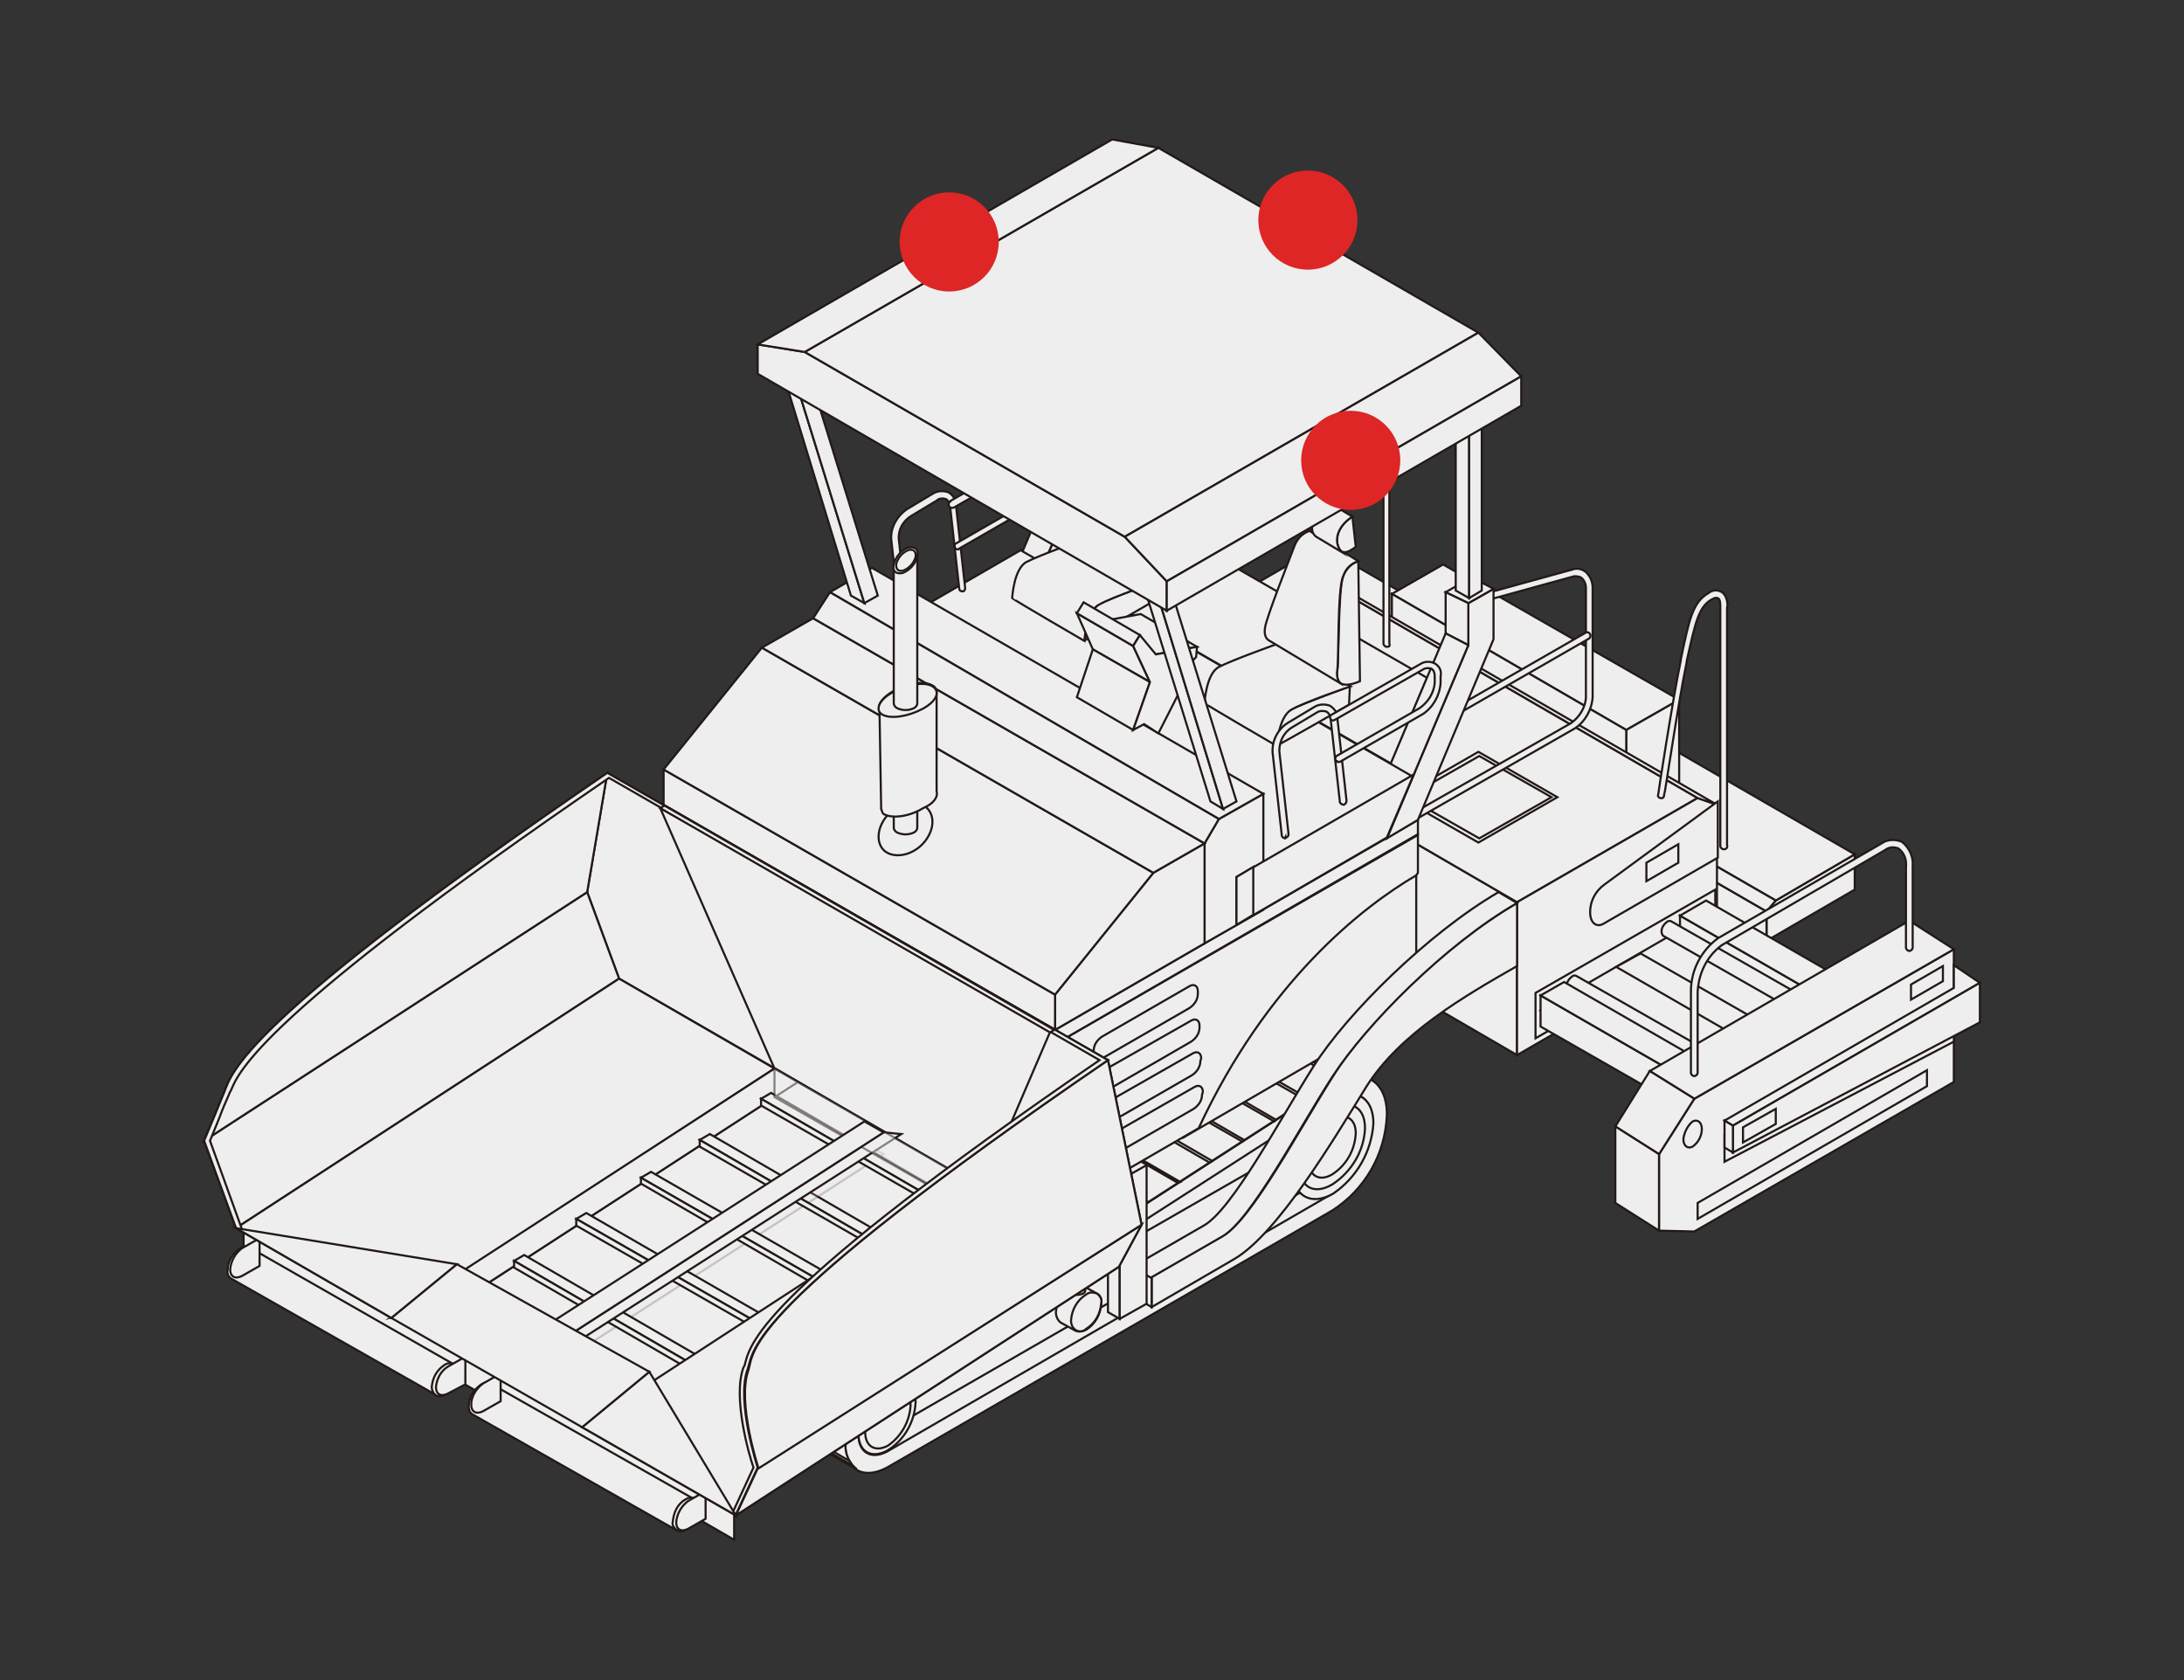 <?xml version="1.0" encoding="utf-8"?>
<!-- Generator: Adobe Illustrator 26.0.1, SVG Export Plug-In . SVG Version: 6.00 Build 0)  -->
<svg version="1.1" id="Layer_1" xmlns="http://www.w3.org/2000/svg" xmlns:xlink="http://www.w3.org/1999/xlink" x="0px" y="0px"
	 viewBox="0 0 260 200" style="enable-background:new 0 0 260 200;" xml:space="preserve">
<rect x="0" y="0" width="260" height="200" fill="#333333" stroke="none"/>
<style type="text/css">
	.st0{fill:#EEEEEF;stroke:#231916;stroke-width:0.25;stroke-miterlimit:10;}
	.st1{opacity:0.2;fill:#EEEEEF;stroke:#231916;stroke-width:0.25;stroke-miterlimit:10;enable-background:new    ;}
	.st2{opacity:0.5;fill:#EEEEEF;stroke:#231916;stroke-width:0.25;stroke-miterlimit:10;enable-background:new    ;}
	.st3{fill:#DD2625;}
</style>
<g>
	<g id="Layer_2_00000122710027114492362370000010763546398875593385_">
		<g id="Layer_1-2">
			<polygon class="st0" points="87.4,179.9 29,146.3 29,149.6 87.4,183.3 			"/>
			<path class="st0" d="M82.7,178.5l-24.3-13.8c-0.4-0.2-0.8-0.1-1.1,0.1c-0.9,0.6-1.5,1.6-1.5,2.6c0,0.4,0.1,0.8,0.5,1l24.3,13.8
				c0.4,0.2,0.8,0.1,1.1-0.1c0.9-0.6,1.5-1.6,1.5-2.6C83.2,179.1,83,178.7,82.7,178.5z"/>
			<path class="st0" d="M83.1,179.4c-0.1,1.1-0.6,2.1-1.5,2.6c-0.4,0.3-1,0.3-1.3-0.1c-0.2-0.2-0.3-0.5-0.2-0.8
				c0.1-1.1,0.6-2.1,1.5-2.6c0.3-0.2,0.7-0.3,1.1-0.1C83,178.7,83.2,179.1,83.1,179.4z"/>
			<path class="st0" d="M81.9,182c-0.8,0.4-1.4,0.1-1.4-0.8c0.1-1,0.6-1.9,1.4-2.5l2.1-1.2v3.3L81.9,182z"/>
			<path class="st0" d="M57.5,168c-0.8,0.4-1.4,0.1-1.4-0.8c0-1,0.6-1.9,1.4-2.5l2.1-1.2v3.3L57.5,168z"/>
			<path class="st0" d="M54,162.4l-24.3-13.9c-0.3-0.2-0.8-0.1-1.1,0.1c-0.9,0.6-1.5,1.6-1.5,2.6c-0.1,0.4,0.1,0.8,0.4,1l24.3,13.8
				c0.3,0.2,0.8,0.1,1.1-0.1c0.9-0.6,1.5-1.6,1.5-2.6C54.5,163,54.3,162.6,54,162.4z"/>
			<path class="st0" d="M54.5,163.4c-0.1,1.1-0.6,2-1.5,2.6c-0.3,0.2-0.7,0.3-1.1,0.1c-0.3-0.2-0.5-0.6-0.5-1c0.1-1.1,0.6-2,1.5-2.6
				c0.4-0.3,1-0.3,1.3,0.1C54.4,162.8,54.5,163.1,54.5,163.4L54.5,163.4z"/>
			<path class="st0" d="M53.3,165.9c-0.8,0.4-1.4,0.1-1.4-0.8c0.1-1,0.6-1.9,1.4-2.4l2.1-1.2v3.3L53.3,165.9z"/>
			<path class="st0" d="M28.8,151.9c-0.8,0.4-1.4,0.1-1.4-0.8c0.1-1,0.6-1.9,1.4-2.5l2.1-1.2v3.3L28.8,151.9z"/>
			<path class="st0" d="M158.6,129l-53,34.2c-2.9,1.9-4.8,5.1-5,8.6c0,3.2,2.2,4.4,5,2.9l53-30.6c3.9-2.5,6.3-6.7,6.5-11.3
				C165.2,128.6,162.2,126.9,158.6,129z"/>
			<path class="st0" d="M158.6,130.9l-53,34.1c-2,1.3-3.2,3.5-3.4,5.8c0,2.1,1.5,3,3.4,2l53-30.7c2.8-1.9,4.6-5,4.8-8.4
				C163.5,130.6,161.3,129.4,158.6,130.9z"/>
			<polygon class="st0" points="105.8,164.9 105.8,170.2 158.9,139.6 158.9,133.7 115,158.9 			"/>
			<path class="st0" d="M163.5,133.7c0-3.1-2.2-4.3-4.8-2.8c-2.9,1.9-4.6,5-4.8,8.4c0,3.1,2.2,4.3,4.8,2.8
				C161.5,140.2,163.3,137.1,163.5,133.7z"/>
			<path class="st0" d="M162.5,134.3c0-2.5-1.7-3.5-3.9-2.2c-2.3,1.5-3.7,4-3.9,6.7c0,2.5,1.7,3.5,3.9,2.2
				C160.9,139.5,162.4,137,162.5,134.3z"/>
			<path class="st0" d="M161.4,134.9c0-1.8-1.3-2.5-2.8-1.6c-1.7,1.1-2.7,2.9-2.8,4.9c0,1.8,1.3,2.5,2.8,1.6
				C160.3,138.7,161.3,136.9,161.4,134.9z"/>
			<path class="st0" d="M109,166.9c0-2.1-1.5-3-3.4-2c-2,1.3-3.2,3.5-3.4,5.8c0,2.1,1.5,3,3.4,2C107.6,171.5,108.9,169.3,109,166.9z
				"/>
			<path class="st0" d="M108.4,167.3c0-1.7-1.2-2.4-2.7-1.6c-1.6,1.1-2.6,2.8-2.7,4.8c0,1.7,1.2,2.4,2.7,1.6
				C107.3,171,108.3,169.2,108.4,167.3z"/>
			<path class="st0" d="M100.7,171.7c0.2-3.5,2.1-6.7,5-8.6l53-34.2c1.8-1,3.4-1.1,4.6-0.5l-9.6-5.4c-1.2-0.7-2.8-0.6-4.6,0.4
				L96,157.7c-2.9,1.9-4.8,5.1-5,8.6c-0.1,1.3,0.5,2.5,1.5,3.2l9.5,5.4l0,0C101.1,174.2,100.5,173,100.7,171.7z"/>
			<path class="st0" d="M159.7,128.4c-0.1,0-0.2,0.1-0.4,0.1l-9.5-5.5l0.4-0.2L159.7,128.4z"/>
			<polygon class="st0" points="155.8,130.8 155.5,131 145.9,125.5 146.2,125.3 			"/>
			<polygon class="st0" points="151.9,133.3 151.7,133.5 142.1,128 142.4,127.8 			"/>
			<polygon class="st0" points="148.1,135.7 147.9,135.9 138.3,130.4 138.6,130.2 			"/>
			<polygon class="st0" points="144.3,138.2 144,138.4 134.5,132.9 134.8,132.7 			"/>
			<polygon class="st0" points="140.5,140.7 140.2,140.8 130.7,135.3 131,135.2 			"/>
			<polygon class="st0" points="136.7,143.1 136.4,143.3 126.9,137.8 127.2,137.6 			"/>
			<polygon class="st0" points="132.9,145.6 132.6,145.8 123.1,140.3 123.4,140.1 			"/>
			<polygon class="st0" points="129.1,148 128.8,148.2 119.3,142.7 119.6,142.5 			"/>
			<polygon class="st0" points="125.3,150.5 125,150.7 115.5,145.2 115.8,145 			"/>
			<polygon class="st0" points="121.5,153 121.2,153.1 111.7,147.6 111.9,147.5 			"/>
			<polygon class="st0" points="117.7,155.4 117.4,155.6 107.8,150.1 108.1,149.9 			"/>
			<polygon class="st0" points="113.8,157.9 113.6,158.1 104,152.6 104.3,152.4 			"/>
			<polygon class="st0" points="110,160.3 109.8,160.5 100.2,155 100.5,154.8 			"/>
			<polygon class="st0" points="106.2,162.8 105.9,163 96.4,157.5 96.7,157.3 			"/>
			<path class="st0" d="M103,165.6c-0.1,0.1-0.1,0.2-0.2,0.2l-9.6-5.5c0.1-0.1,0.1-0.2,0.2-0.2L103,165.6z"/>
			<path class="st0" d="M101.1,169.2c0,0.1-0.1,0.2-0.1,0.3l-9.6-5.5l0.1-0.3L101.1,169.2z"/>
			<path class="st0" d="M101.4,174.4l-9.7-5.6c-0.1-0.2-0.2-0.3-0.3-0.5l9.7,5.6C101.2,174,101.3,174.2,101.4,174.4z"/>
			<polygon class="st0" points="210.3,112 220.8,105.9 220.8,101.7 211.4,107.2 210.3,108.5 			"/>
			<polygon class="st0" points="211.4,107.2 220.8,101.7 161.1,67.2 151.6,72.7 			"/>
			<polygon class="st0" points="210.3,112 150.6,77.5 150.6,74 210.3,108.5 			"/>
			<polygon class="st0" points="211.4,107.2 151.6,72.7 150.6,74 210.3,108.5 			"/>
			<polygon class="st0" points="165.7,70.7 193.6,86.9 199.9,83.3 171.8,67.2 			"/>
			<polygon class="st0" points="193.6,86.9 193.6,99.6 199.9,96.1 199.9,83.3 			"/>
			<polygon class="st0" points="165.7,83.5 193.6,99.6 193.6,86.9 165.7,70.7 			"/>
			<polygon class="st0" points="132.4,79.4 132.4,97.6 180.6,125.6 180.6,107.4 			"/>
			<polygon class="st0" points="202.1,95 180.6,107.4 132.4,79.4 153.8,67 			"/>
			<path class="st0" d="M149,85.7l-9.4-5.4l9.4-5.4l9.4,5.4L149,85.7z M140.5,80.3l8.6,4.9l8.6-4.9l-8.6-5L140.5,80.3z"/>
			<path class="st0" d="M176,100.3l-9.4-5.4l9.4-5.4l9.4,5.4L176,100.3z M167.5,94.9l8.6,4.9l8.6-4.9l-8.6-4.9L167.5,94.9z"/>
			<polygon class="st0" points="168.6,119.3 140.9,135.4 140.9,116.3 168.6,100.2 			"/>
			<polygon class="st0" points="204.4,111.8 180.6,125.6 180.6,107.4 202.1,95 204.4,95.8 			"/>
			<path class="st0" d="M158.7,128.1c-4,6.3-9.7,17.1-13.1,19l-8.5,4.9v3.6l9.8-5.7c5.2-3,11.9-14.3,15.8-20.6
				c4-6.3,11.6-10.7,17.9-14.3v-7.5C172.2,112.3,162.6,121.8,158.7,128.1z"/>
			<polygon class="st0" points="137.1,155.6 134.9,154.3 134.9,150.8 137.1,152 			"/>
			<path class="st0" d="M178.4,106.2c-8.4,4.9-18,14.4-22,20.7s-9.7,17.1-13.1,19l-8.5,4.9l2.2,1.3l8.5-4.9
				c3.4-1.9,9.1-12.8,13.1-19s13.5-15.8,22-20.7L178.4,106.2z"/>
			<polygon class="st0" points="202.1,95 204.4,95.8 156.1,67.9 153.8,67 			"/>
			<polygon class="st0" points="131.9,156.2 133.3,157 133.3,140.5 131.9,139.7 			"/>
			<polygon class="st0" points="133.3,157 136.5,155.2 136.5,138.7 133.3,140.5 			"/>
			<path class="st0" d="M130.6,154l-1.8-1c-0.4-0.2-0.9-0.1-1.3,0.1c-1,0.7-1.7,1.8-1.8,3.1c0,0.5,0.2,0.9,0.5,1.2l1.8,1
				c0.4,0.2,0.9,0.1,1.3-0.1c1.1-0.7,1.7-1.8,1.8-3.1C131.2,154.7,131,154.2,130.6,154z"/>
			<path class="st0" d="M131.1,155.1c-0.1,1.3-0.7,2.4-1.8,3.1c-0.4,0.4-1.1,0.4-1.5-0.1c-0.2-0.2-0.3-0.6-0.3-0.9
				c0.1-1.3,0.7-2.4,1.8-3.1c0.4-0.3,0.8-0.3,1.3-0.1C131,154.3,131.2,154.7,131.1,155.1z"/>
			<polygon class="st0" points="204.2,105.9 182.8,118.2 182.8,123.6 204.2,111.3 			"/>
			<polygon class="st0" points="203.1,108.9 183.4,120.3 208.4,134.7 228.1,123.3 			"/>
			<polygon class="st0" points="183.4,118.5 183.4,122.2 208.4,136.5 208.4,132.9 			"/>
			<polygon class="st0" points="225,125.1 225,123.4 200,109 200,110.7 			"/>
			<path class="st0" d="M224.4,124.2L199,109.7c-0.2-0.1-0.3-0.1-0.5,0c-0.4,0.3-0.7,0.7-0.7,1.2c0,0.2,0.1,0.4,0.2,0.5l25.4,14.5
				c0.2,0.1,0.4,0,0.5-0.1c0.4-0.3,0.7-0.7,0.7-1.2C224.6,124.4,224.5,124.3,224.4,124.2z"/>
			<path class="st0" d="M213.1,130.7l-25.4-14.5c-0.2-0.1-0.3-0.1-0.5,0c-0.4,0.3-0.7,0.7-0.7,1.2c0,0.2,0.1,0.4,0.2,0.5l25.4,14.5
				c0.2,0.1,0.4,0,0.5-0.1c0.4-0.3,0.7-0.7,0.7-1.2C213.3,130.9,213.2,130.8,213.1,130.7z"/>
			<polygon class="st0" points="225,123.4 228.1,121.6 203.1,107.2 200,109 			"/>
			<polygon class="st0" points="186.2,116.9 183.4,118.5 208.4,132.9 211.2,131.3 			"/>
			<polygon class="st0" points="225,125.1 211.2,133.1 211.2,131.3 208.4,132.9 208.4,136.5 228.1,125.2 228.1,121.6 225,123.4 			
				"/>
			<polygon class="st0" points="192.4,115.1 217.4,129.5 220.3,127.8 195.3,113.5 			"/>
			<path class="st0" d="M191,105.3c-1.1,0.8-1.7,2-1.7,3.3c0,1.3,0.8,1.9,1.7,1.3l13.5-7.8v-6.7L191,105.3z"/>
			<polygon class="st0" points="196,104.9 199.8,102.7 199.8,100.5 196,102.7 			"/>
			<polygon class="st0" points="232.6,128.8 201.7,146.6 197.5,146.5 197.5,137.4 201.7,130.8 232.6,113 			"/>
			<polygon class="st0" points="206.3,134 235.7,117 232.6,114.9 232.6,117.6 205.3,133.4 			"/>
			<path class="st0" d="M200.4,135.6c0,0.8,0.5,1.2,1.1,0.9c0.7-0.5,1.1-1.3,1.1-2.1c0-0.8-0.5-1.2-1.1-0.9
				C200.9,134,200.5,134.8,200.4,135.6z"/>
			<polygon class="st0" points="202.1,145.1 229.4,129.3 229.4,127.4 202.1,143.2 			"/>
			<polygon class="st0" points="232.6,119.3 205.3,135.1 205.3,138.3 232.6,124 			"/>
			<polygon class="st0" points="201.7,130.8 196.4,127.5 227.3,109.6 232.6,113 			"/>
			<polygon class="st0" points="201.7,130.8 196.4,127.5 192.3,134.1 197.5,137.4 			"/>
			<polygon class="st0" points="197.5,146.5 192.3,143.2 192.3,134.1 197.5,137.4 			"/>
			<polygon class="st0" points="206.3,137.2 235.7,121.7 235.7,117 206.3,134 			"/>
			<polygon class="st0" points="211.4,133.8 207.5,136 207.5,134.2 211.4,132 			"/>
			<polygon class="st0" points="231.3,116.8 227.5,119 227.5,117.2 231.3,115 			"/>
			<path class="st0" d="M201.7,128.1c-0.2,0-0.4-0.2-0.4-0.4c0,0,0,0,0,0V118c0-2.5,1.2-4.8,3.2-6.3l19.5-11.3
				c0.7-0.5,1.6-0.5,2.4-0.2c0.9,0.7,1.4,1.8,1.3,2.9v9.7c0,0.2-0.2,0.4-0.4,0.4s-0.4-0.2-0.4-0.4v-9.6c0.1-0.8-0.2-1.7-0.9-2.2
				c-0.5-0.2-1.1-0.2-1.6,0.2L205,112.5c-1.8,1.3-2.8,3.4-2.9,5.6v9.6C202.1,127.9,201.9,128.1,201.7,128.1z"/>
			<polygon class="st0" points="206.3,137.2 205.3,136.6 205.3,133.4 206.3,134 			"/>
			<path class="st0" d="M205.2,101.1c-0.2,0-0.4-0.2-0.4-0.4V72.3c0-0.4,0-1-0.3-1.1c-0.3-0.1-0.4,0-0.8,0.2
				c-1.5,0.9-1.9,2.8-2.9,7.3v0.1c-1,4.7-2.6,15.8-2.7,15.9c0,0.2-0.2,0.4-0.4,0.3c-0.2,0-0.4-0.2-0.3-0.4c0,0,0,0,0,0
				c0-0.1,1.7-11.2,2.7-16v-0.1c1-4.8,1.4-6.8,3.3-7.9c0.5-0.4,1.1-0.4,1.6-0.1c0.7,0.5,0.7,1.7,0.6,1.8v28.3
				C205.7,100.9,205.5,101.1,205.2,101.1C205.3,101.1,205.3,101.1,205.2,101.1z"/>
			<path class="st0" d="M165.1,77c-0.2,0-0.4-0.2-0.4-0.4c0,0,0,0,0,0V48.3c0-0.4,0-1-0.3-1.1s-0.4,0-0.8,0.2
				c-1.5,0.9-1.9,2.8-2.9,7.3v0.1c-1,4.7-2.6,15.8-2.7,15.9c0,0.2-0.3,0.4-0.5,0.3c-0.2,0-0.3-0.2-0.3-0.4c0-0.1,1.7-11.2,2.7-16
				v-0.1c1-4.8,1.4-6.8,3.3-7.9c0.5-0.4,1.1-0.4,1.6-0.2c0.7,0.5,0.7,1.7,0.6,1.8v28.4C165.5,76.9,165.4,77,165.1,77z"/>
			<path class="st0" d="M167.1,98.4c-0.1,0-0.3-0.1-0.4-0.2c-0.1-0.2,0-0.4,0.1-0.6L187,86.1c1-0.7,1.7-1.8,1.8-3V70
				c0-0.5-0.2-0.9-0.5-1.2c-0.3-0.2-0.6-0.2-0.9-0.2l-12,3.3c-0.2,0.1-0.4-0.1-0.5-0.3c0,0,0,0,0,0c-0.1-0.2,0.1-0.4,0.3-0.5l12-3.3
				c0.5-0.2,1.1-0.1,1.6,0.3c0.5,0.5,0.8,1.1,0.8,1.9V83c-0.1,1.5-0.9,2.9-2.1,3.7l-20.1,11.5C167.3,98.3,167.2,98.4,167.1,98.4z"/>
			<path class="st0" d="M173.1,85.2c-0.1,0-0.3-0.1-0.4-0.2c-0.1-0.2,0-0.4,0.1-0.5l16-9.2c0.2-0.1,0.4,0,0.5,0.2
				c0.1,0.2,0,0.4-0.1,0.5l-16,9.2C173.3,85.2,173.2,85.2,173.1,85.2z"/>
			<path class="st0" d="M128.9,141.1c-0.4-0.2-0.9-0.2-1.4,0c-0.2,0.1-0.3,0.2-0.3,0.4v12.1c0,0.2,0.1,0.3,0.3,0.4
				c0.4,0.2,0.9,0.2,1.4,0c0.2-0.1,0.3-0.2,0.3-0.4v-12.1C129.2,141.3,129.1,141.2,128.9,141.1z"/>
			<path class="st0" d="M129.4,119.2c-0.7-0.4-1.6-0.4-2.3,0c-0.3,0.1-0.5,0.4-0.5,0.7v21.7c0,0.3,0.2,0.6,0.5,0.7
				c0.7,0.4,1.6,0.4,2.3,0c0.3-0.1,0.5-0.4,0.5-0.7v-21.7C129.9,119.5,129.7,119.3,129.4,119.2z"/>
			<path class="st0" d="M125.6,124.3l0.8,6l2.6-1.5l1.1,12.8l12.6-7.3c8.1-17.4,19.4-26.3,25.9-30.1l0.2-0.3v-4.5L125.6,124.3z"/>
			<polygon class="st0" points="168.8,99.3 125.6,124.3 125.6,122.6 168.8,97.6 			"/>
			<polygon class="st0" points="131.1,46 131.1,51 121.4,73.9 125.2,71.8 134.2,50.3 134.2,44.3 			"/>
			<polygon class="st0" points="134.2,44.3 131.1,46 128.5,44.7 131.5,42.9 			"/>
			<polygon class="st0" points="131.1,51 131.1,46 128.5,44.7 128.5,49.6 			"/>
			<polygon class="st0" points="131.1,51 121.4,73.9 118.8,72.6 128.5,49.6 			"/>
			<polygon class="st0" points="128.6,56.9 124.3,67.1 165.6,90.9 169.9,80.7 			"/>
			<polygon class="st0" points="174.8,71.8 174.8,76.8 165.1,99.8 168.8,97.6 177.8,76.1 177.8,70.1 			"/>
			<polygon class="st0" points="177.8,70.1 174.8,71.8 172.1,70.5 175.2,68.7 			"/>
			<polygon class="st0" points="174.8,76.8 174.8,71.8 172.1,70.5 172.1,75.4 			"/>
			<polygon class="st0" points="174.8,76.8 165.1,99.8 162.4,98.4 172.1,75.4 			"/>
			<polygon class="st0" points="168.1,92.4 150.3,102.7 103.7,75.8 121.5,65.5 			"/>
			<path class="st0" d="M107.6,74.5c-0.2,0-0.4-0.2-0.4-0.4l-1.1-9.9c-0.1-1.4,0.7-2.8,1.9-3.6l3-1.8c0.6-0.4,1.3-0.4,1.9-0.2
				c0.5,0.3,0.9,0.8,0.9,1.5l1.1,9.9c0,0.2-0.1,0.4-0.3,0.4c0,0,0,0,0,0c-0.2,0-0.4-0.1-0.4-0.3l-1.1-9.9c0-0.3-0.2-0.6-0.5-0.8
				c-0.4-0.1-0.8-0.1-1.1,0.2l-3,1.8c-1,0.6-1.6,1.7-1.5,2.8l1.1,9.9C108,74.3,107.9,74.5,107.6,74.5L107.6,74.5z"/>
			<path class="st0" d="M114,65.4c-0.1,0-0.3-0.1-0.3-0.2c-0.1-0.2-0.1-0.4,0.1-0.5c0,0,0,0,0,0l9.9-5.7c1-0.7,1.7-1.8,1.8-3v-0.8
				c0.1-0.4-0.1-0.9-0.6-1c-0.3-0.1-0.6,0-0.8,0.2l-10.5,6c-0.2,0.1-0.4,0.1-0.6-0.1c-0.1-0.2-0.1-0.4,0.1-0.6c0,0,0.1,0,0.1-0.1
				l10.5-6c0.5-0.4,1.2-0.4,1.8-0.1c0.5,0.4,0.8,1,0.8,1.6v0.8c-0.1,1.5-0.9,2.9-2.2,3.7l-9.9,5.7C114.2,65.4,114.1,65.4,114,65.4z"
				/>
			<path class="st0" d="M160.6,83.9l0.1-2.2c0,0-5.5,2-7.1,2.8c-1.5,0.8-1.7,4.2-1.7,4.3S160.6,83.9,160.6,83.9z"/>
			<path class="st0" d="M153.7,84.5c1.5-0.9,7.1-2.8,7.1-2.8l-8.6-5.1c0,0-5.6,2-7.1,2.8c-1.5,0.8-1.7,4.2-1.7,4.3s8.6,5.1,8.6,5.1
				S152.2,85.4,153.7,84.5z"/>
			<path class="st0" d="M161.9,81.1l-0.2-14.3c-0.9,0.3-1.5,1-1.8,1.8c-0.6,1.6-0.5,9.9-0.7,11.2S159.5,82.1,161.9,81.1z"/>
			<path class="st0" d="M159.2,79.8c0.2-1.4,0-9.7,0.7-11.2c0.3-0.9,0.9-1.5,1.8-1.8l-5.8-3.6c-0.9,0.3-1.5,1-1.8,1.8
				c-0.6,1.6-3.3,8.4-3.5,9.7c-0.1,0.7,0,1.2,0.4,1.5l8.5,5.1l0,0C159.2,80.9,159.1,80.3,159.2,79.8z"/>
			<path class="st0" d="M161.4,65.1l-0.4-3.6c0,0-2.1,1.2-1.8,3.2C159.6,66.7,161.2,65.2,161.4,65.1z"/>
			<path class="st0" d="M159.2,64.7c-0.3-2,1.8-3.2,1.8-3.2l-3-1.8c0,0-2,1.2-1.8,3.2c0,0.4,0.2,0.8,0.5,1l3,1.8l0,0
				C159.5,65.5,159.3,65.1,159.2,64.7z"/>
			<path class="st0" d="M137.8,71.3l0.2-2.2c0,0-5.6,2-7.1,2.8s-1.7,4.2-1.7,4.3S137.8,71.3,137.8,71.3z"/>
			<path class="st0" d="M130.8,72c1.5-0.9,7.1-2.8,7.1-2.8l-8.6-5.1c0,0-5.6,2-7.1,2.8s-1.7,4.2-1.7,4.3s8.6,5.1,8.6,5.1
				C129.1,76.2,129.3,72.8,130.8,72z"/>
			<path class="st0" d="M139.1,68.5l-0.3-14.3c-0.9,0.3-1.5,1-1.8,1.8c-0.6,1.6-0.5,9.9-0.7,11.3C136.1,68.6,136.6,69.5,139.1,68.5z
				"/>
			<path class="st0" d="M136.4,67.3c0.2-1.4,0.1-9.7,0.7-11.3c0.3-0.9,0.9-1.5,1.8-1.8l-5.8-3.6c-0.9,0.3-1.5,1-1.8,1.8
				c-0.6,1.6-3.3,8.3-3.5,9.7c-0.1,0.7,0,1.2,0.4,1.5l8.5,5l0,0C136.3,68.3,136.2,67.8,136.4,67.3z"/>
			<path class="st0" d="M138.6,52.6l-0.5-3.6c0,0-2,1.2-1.8,3.2S138.4,52.7,138.6,52.6z"/>
			<path class="st0" d="M136.4,52.2c-0.3-2,1.8-3.2,1.8-3.2l-3-1.8c0,0-2.1,1.2-1.8,3.2c0.1,0.6,0.3,0.8,0.5,1l3,1.8l0,0
				C136.6,52.9,136.4,52.6,136.4,52.2z"/>
			<polygon class="st0" points="150.4,108.3 143.4,112.3 143.4,100.4 145.1,97.5 150.4,94.5 			"/>
			<polygon class="st0" points="137.6,77.9 130.9,74 135.8,73.1 142.5,77 			"/>
			<polygon class="st0" points="134.9,76.9 128.2,73 130.1,77.3 136.9,81.2 			"/>
			<polygon class="st0" points="134.9,76.9 128.2,73 129,71.7 135.7,75.6 			"/>
			<polygon class="st0" points="145.1,97.5 98.8,70.5 103.8,67.6 150.4,94.5 			"/>
			<polygon class="st0" points="174.9,51.4 174.9,71.2 173.3,70.3 173.3,50.5 			"/>
			<polygon class="st0" points="176.4,50.5 174.9,51.4 174.9,71.2 176.4,70.3 			"/>
			<polygon class="st0" points="94.7,45.3 102.9,71.8 101.3,70.9 93.2,44.4 			"/>
			<polygon class="st0" points="96.3,44.4 94.7,45.3 102.9,71.8 104.5,70.9 			"/>
			<polygon class="st0" points="143.4,100.4 137.3,103.9 125.6,118.4 125.6,122.6 143.4,112.3 			"/>
			<polygon class="st0" points="125.6,122.6 79,95.8 79,91.6 125.6,118.4 			"/>
			<polygon class="st0" points="137.3,103.9 90.7,77.1 79,91.6 125.6,118.4 			"/>
			<polygon class="st0" points="137.3,103.9 90.7,77.1 96.8,73.6 143.4,100.4 			"/>
			<polygon class="st0" points="145.1,97.5 98.8,70.5 96.8,73.6 143.4,100.4 			"/>
			<polygon class="st0" points="134.9,86.9 128.2,83 130.1,77.3 136.9,81.2 			"/>
			<polygon class="st0" points="137.6,77.9 135.7,75.6 134.9,76.9 136.9,81.2 134.9,86.9 136.2,86.2 137.9,87.3 140.6,82 
				140.9,79.9 142.4,78.2 142.5,77 			"/>
			<polygon class="st0" points="137.5,69.8 145.6,96.3 144.1,95.4 135.9,68.9 			"/>
			<polygon class="st0" points="139,68.9 137.5,69.8 145.6,96.3 147.2,95.4 			"/>
			<polygon class="st0" points="147.2,104.4 147.2,110.1 165.1,99.7 168.3,92.2 			"/>
			<polygon class="st0" points="147.2,110.1 149.2,108.9 149.2,103.2 147.2,104.4 			"/>
			<polygon class="st0" points="90.2,41 95.8,41.9 133.9,63.9 138.9,69.2 138.9,72.7 90.2,44.5 			"/>
			<polygon class="st0" points="176,39.6 133.9,63.9 95.8,41.9 137.9,17.6 			"/>
			<polygon class="st0" points="176,39.6 133.9,63.9 138.9,69.2 181.1,44.8 			"/>
			<polygon class="st0" points="181.1,48.3 138.9,72.7 138.9,69.2 181.1,44.8 			"/>
			<polygon class="st0" points="132.4,16.6 90.2,41 95.8,41.9 137.9,17.6 			"/>
			<path class="st0" d="M153,99.8c-0.2,0-0.4-0.2-0.4-0.3l-1.1-9.9c-0.1-1.5,0.7-2.9,1.9-3.6l3-1.8c0.6-0.4,1.3-0.4,1.9-0.2
				c0.5,0.3,0.9,0.8,0.9,1.4l1.1,9.9c0,0.2-0.1,0.4-0.3,0.5c-0.2,0-0.4-0.1-0.5-0.3c0,0,0-0.1,0-0.1l-1.1-9.9c0-0.3-0.2-0.6-0.5-0.8
				c-0.4-0.1-0.8-0.1-1.1,0.1l-3,1.8c-1,0.6-1.5,1.7-1.5,2.8l1.1,9.9c0,0.2-0.1,0.4-0.4,0.4H153z"/>
			<path class="st0" d="M159.4,90.7c-0.1,0-0.3-0.1-0.4-0.2c-0.1-0.2,0-0.4,0.1-0.5l9.9-5.7c1-0.7,1.7-1.8,1.8-3v-0.8
				c0-0.4-0.1-0.7-0.4-0.9c-0.3-0.1-0.7-0.1-1,0.1l-10.5,6c-0.2,0.1-0.4,0.1-0.5-0.1c0,0,0,0,0,0c-0.1-0.2-0.1-0.4,0.1-0.5
				c0,0,0,0,0,0l10.5-6c0.7-0.5,1.7-0.4,2.2,0.2c0.3,0.3,0.4,0.8,0.3,1.2v0.8c-0.1,1.5-0.9,2.9-2.1,3.7l-9.9,5.7
				C159.5,90.7,159.5,90.7,159.4,90.7z"/>
			<path class="st0" d="M142.6,118.3c0,0.7-0.4,1.3-1,1.7l-10.4,6c-0.5,0.3-1,0.1-1-0.6v-0.3c0-0.7,0.4-1.3,1-1.7l10.4-6
				c0.5-0.3,1-0.1,1,0.6V118.3z"/>
			<path class="st0" d="M142.8,122.3c0,0.7-0.4,1.3-1,1.7l-10.2,5.9c-0.5,0.3-1,0.1-1-0.6V129c0-0.7,0.4-1.3,1-1.7l10.2-5.8
				c0.5-0.3,1-0.1,1,0.6L142.8,122.3z"/>
			<path class="st0" d="M142.9,126.3c0,0.7-0.4,1.3-1,1.7l-9.9,5.7c-0.5,0.3-1,0.1-1-0.6v-0.3c0-0.7,0.4-1.3,1-1.7l10-5.7
				c0.5-0.3,1-0.1,1,0.6L142.9,126.3z"/>
			<path class="st0" d="M143.1,130.3c0,0.7-0.4,1.3-1,1.7l-9.7,5.6c-0.5,0.3-1,0.1-1-0.6v-0.3c0-0.7,0.4-1.3,1-1.7l9.8-5.6
				c0.5-0.3,1-0.1,1,0.6L143.1,130.3z"/>
			<polygon class="st0" points="114.9,143.6 92.2,130.6 92.2,127.2 117,141.5 			"/>
			<polygon class="st0" points="78.7,167.2 114.9,143.6 92.2,130.6 56,154.1 			"/>
			<polygon class="st0" points="72.3,92 131.9,126.2 135.9,145.8 133.2,150.8 73.7,116.5 69.9,106.2 			"/>
			<polygon class="st0" points="73.7,116.5 28.1,146.2 24.3,135.8 69.9,106.2 			"/>
			<path class="st0" d="M72.3,92l-2.4,14.2l-45.6,29.6c1.1-2.7,1.7-4.1,2.4-5.8C27.7,127.8,28.4,122,72.3,92z"/>
			<polygon class="st0" points="125.2,122.4 78.6,96.2 92.2,127.2 92.3,127.2 117,141.5 			"/>
			<polygon class="st0" points="28.1,146.2 46.6,156.9 92.2,127.2 73.7,116.5 			"/>
			<polygon class="st0" points="95,128.8 92.2,127.2 46.6,156.8 56,154.1 			"/>
			<polygon class="st0" points="106.4,147.7 105.2,148.4 83.3,135.7 84.5,135 			"/>
			<polygon class="st1" points="105.2,137.4 67.5,161.7 65.2,160.4 102.9,136.1 			"/>
			<polygon class="st0" points="105.2,148.4 105.2,149.1 83.3,136.5 83.3,135.7 			"/>
			<polygon class="st0" points="113.7,142.8 112.5,143.5 90.6,130.8 91.8,130.1 			"/>
			<polygon class="st0" points="112.5,143.5 112.5,144.2 90.6,131.6 90.6,130.8 			"/>
			<polygon class="st0" points="99.4,152.1 98.2,152.8 76.3,140.2 77.5,139.5 			"/>
			<polygon class="st0" points="98.2,152.8 98.2,153.6 76.3,140.9 76.3,140.2 			"/>
			<polygon class="st0" points="91.8,157.1 90.6,157.7 68.6,145.1 69.8,144.4 			"/>
			<polygon class="st0" points="90.6,157.7 90.6,158.5 68.6,145.9 68.6,145.1 			"/>
			<polygon class="st0" points="84.3,162.1 83.1,162.8 61.2,150.1 62.4,149.4 			"/>
			<polygon class="st0" points="83.1,162.8 83.1,163.6 61.2,150.9 61.2,150.1 			"/>
			<polygon class="st0" points="69.3,169.9 87.6,180.4 133.2,150.8 114.9,140.2 			"/>
			<polygon class="st0" points="133.2,150.8 87.6,180.4 90.2,174.8 135.9,145.8 			"/>
			<polygon class="st0" points="105.2,134.8 67.5,159.1 67.5,160.5 107.3,135 			"/>
			<polygon class="st2" points="114.9,143.6 92.2,130.6 92.2,127.2 117,141.5 			"/>
			<polygon class="st0" points="105.2,134.8 67.5,159.1 65.2,157.7 102.9,133.5 			"/>
			<path class="st0" d="M131.9,126.2l4,19.6l-45.6,29c0,0-2.6-7.9-1.2-11.7C89.8,160.9,88,156.2,131.9,126.2z"/>
			<path class="st0" d="M131.9,126.2L72.3,92c-43.9,30-44.7,35.8-45.6,38c-0.7,1.7-1.3,3.2-2.4,5.8l3.8,10.4l0.8,0.4l-3.9-10.8
				l1.1-2.7c0.4-1.1,0.8-2,1.2-2.9c0-0.1,0.1-0.2,0.2-0.4c0.9-2.2,3.6-8.9,45-37.2l58.4,33.6c-40,27.4-41.5,33.5-42.2,36.1
				c0,0.2-0.1,0.3-0.2,0.5c-1.3,3.6,0.7,10.5,1.2,11.9l-2.5,5.4l0.4,0.2l2.6-5.6c0,0-2.6-7.9-1.2-11.7
				C89.8,160.9,88,156.2,131.9,126.2z"/>
			<polygon class="st0" points="28.1,146.2 46.6,156.9 54.4,150.5 			"/>
			<polygon class="st0" points="77.3,163.3 69.3,169.9 87.6,180.4 			"/>
			<polygon class="st0" points="69.3,169.9 46.6,156.9 54.4,150.5 77.3,163.3 			"/>
			<polygon class="st0" points="78.6,96.2 125,122.9 125.5,122.6 79.1,95.9 			"/>
			<path class="st0" d="M109.8,95.8c1.4,0.7,1.6,2.5,0.5,4.1s-3.1,2.3-4.5,1.7s-1.6-2.5-0.5-4.1S108.4,95.1,109.8,95.8z"/>
			<path class="st0" d="M108.8,94.1c-0.6-0.3-1.5,1-2,1.3c-0.2,0.1-0.4,0.3-0.4,0.6v2.5c0,0.3,0.2,0.5,0.4,0.6c0.6,0.3,1.4,0.3,2,0
				c0.2-0.1,0.4-0.3,0.4-0.6v-4.1C109.2,94.2,109.1,94.3,108.8,94.1z"/>
			<path class="st0" d="M111.5,94.2v-12c-0.1-0.2-0.2-0.5-0.5-0.6c-1-0.6-3.1-0.3-4.7,0.7c-1.2,0.7-1.8,1.5-1.6,2.1l0.2,11.9
				c0.1,0.3,0.2,0.6,0.3,0.6c1,0.6,3.1,0.3,4.7-0.7C111.1,95.7,111.7,94.9,111.5,94.2z"/>
			<path class="st0" d="M111,81.7c1,0.6,0.5,1.8-1.2,2.7s-3.7,1.2-4.7,0.7s-0.5-1.8,1.2-2.7S110,81.1,111,81.7z"/>
			<path class="st0" d="M108.8,65.7c-0.6-0.3-1.5,1-2,1.3c-0.2,0.1-0.4,0.3-0.4,0.6v16.1c0,0.3,0.2,0.5,0.4,0.6c0.6,0.3,1.4,0.3,2,0
				c0.2-0.1,0.4-0.3,0.4-0.6V65.9C109.2,65.7,109.1,65.8,108.8,65.7z"/>
			<path class="st0" d="M109.2,66.2c0.2-0.8-0.3-1.2-1.1-1c-0.8,0.3-1.5,1.1-1.7,2c-0.2,0.8,0.3,1.2,1.1,1
				C108.4,67.8,109,67.1,109.2,66.2z"/>
			<path class="st0" d="M109,66.3c0.1-0.7-0.3-1-0.9-0.8c-0.7,0.3-1.2,0.9-1.4,1.6c-0.1,0.7,0.3,1,0.9,0.8
				C108.3,67.6,108.8,67,109,66.3z"/>
			<circle class="st3" cx="113" cy="28.8" r="5.9"/>
			<circle class="st3" cx="160.8" cy="54.8" r="5.9"/>
			<circle class="st3" cx="155.7" cy="26.2" r="5.9"/>
		</g>
	</g>
</g>
</svg>
